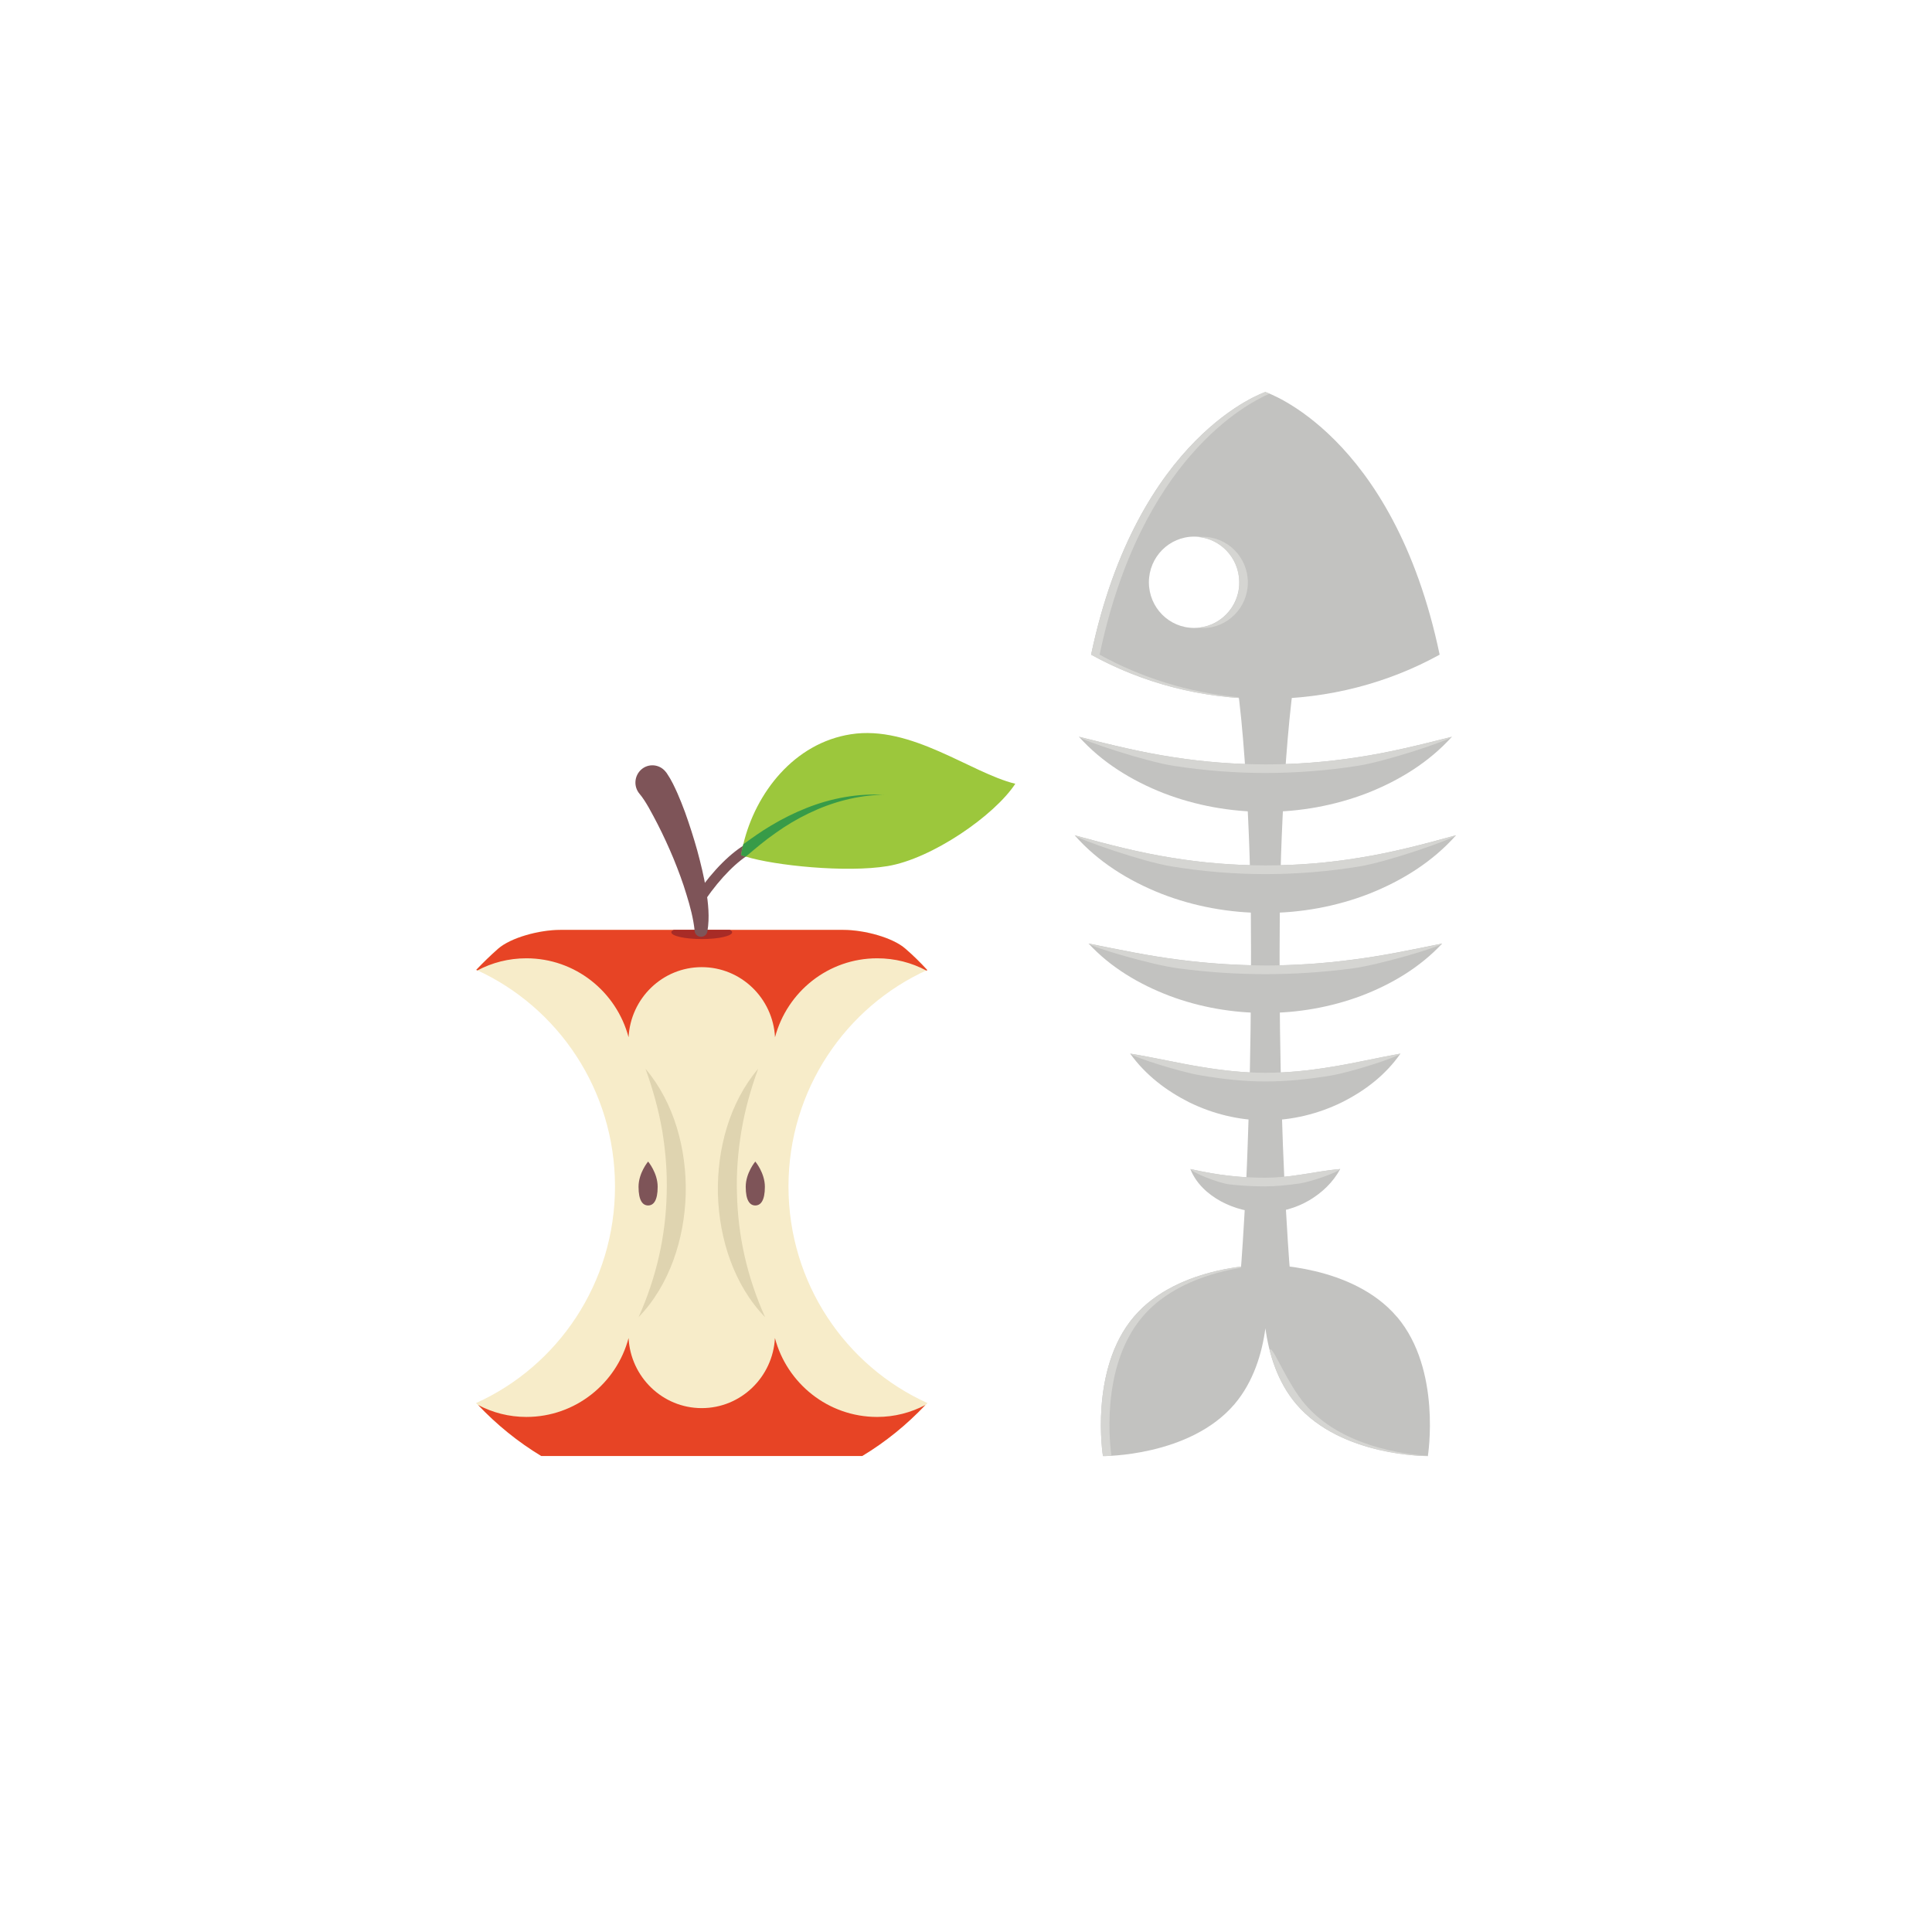 <svg width="69" height="69" viewBox="0 0 69 69" fill="none" xmlns="http://www.w3.org/2000/svg">
<g filter="url(#filter0_d_542_6902)">
<circle cx="34.5" cy="34.5" r="30.5" fill="white"/>
</g>
<g clip-path="url(#clip0_542_6902)">
<path d="M30.797 52H19.33C18.472 51.478 17.689 50.838 17 50.11C19.929 48.789 21.964 45.821 21.964 42.374C21.964 38.928 19.929 35.962 17.006 34.635C17.254 34.37 17.517 34.116 17.791 33.877C18.244 33.482 19.257 33.205 20.011 33.205H30.114C30.867 33.205 31.881 33.482 32.336 33.877C32.611 34.116 32.871 34.373 33.119 34.641C30.199 35.962 28.16 38.931 28.16 42.374C28.16 45.818 30.196 48.789 33.125 50.11C32.435 50.838 31.653 51.478 30.794 52H30.797Z" fill="#F7ECC9"/>
<path d="M33.049 50.178C32.38 50.886 31.627 51.499 30.794 52H19.33C18.501 51.499 17.745 50.886 17.076 50.178C17.593 50.452 18.18 50.605 18.799 50.605C20.548 50.605 22.02 49.408 22.449 47.787C22.522 49.176 23.661 50.29 25.062 50.29C26.464 50.29 27.603 49.176 27.676 47.787C28.105 49.408 29.577 50.605 31.326 50.605C31.945 50.605 32.529 50.452 33.049 50.178Z" fill="#E74425"/>
<path d="M33.122 34.644L33.087 34.664C32.561 34.381 31.962 34.225 31.329 34.225C29.585 34.225 28.114 35.413 27.679 37.044C27.606 35.655 26.467 34.541 25.062 34.541C23.658 34.541 22.522 35.655 22.449 37.044C22.014 35.413 20.542 34.225 18.799 34.225C18.165 34.225 17.572 34.381 17.05 34.658L17.009 34.638C17.26 34.375 17.52 34.122 17.791 33.883C18.247 33.485 19.263 33.211 20.011 33.211H30.117C30.867 33.211 31.887 33.485 32.336 33.883C32.617 34.125 32.873 34.378 33.119 34.647L33.122 34.644Z" fill="#E74425"/>
<path d="M27.32 47.038C26.216 45.897 25.684 44.249 25.64 42.648C25.603 41.047 26.052 39.379 27.077 38.17C26.808 38.913 26.604 39.644 26.479 40.39C26.356 41.139 26.295 41.873 26.321 42.63C26.353 44.131 26.68 45.602 27.323 47.038H27.32Z" fill="#DFD4B0"/>
<path d="M22.808 47.038C23.448 45.605 23.777 44.131 23.81 42.63C23.833 41.873 23.774 41.139 23.652 40.39C23.523 39.647 23.322 38.913 23.053 38.17C24.078 39.379 24.528 41.047 24.49 42.648C24.446 44.249 23.912 45.897 22.811 47.038H22.808Z" fill="#DFD4B0"/>
<path d="M26.149 33.296C26.149 33.426 25.667 33.538 25.065 33.538C24.464 33.538 23.976 33.429 23.976 33.296C23.976 33.264 24.005 33.234 24.064 33.208H26.064C26.119 33.234 26.146 33.264 26.146 33.296H26.149Z" fill="#A82B26"/>
<path d="M23.818 27.621C23.985 27.866 24.09 28.102 24.192 28.326C24.291 28.553 24.382 28.78 24.464 29.004C24.627 29.458 24.773 29.915 24.902 30.375C25.027 30.837 25.141 31.303 25.22 31.781C25.29 32.258 25.351 32.751 25.264 33.264C25.243 33.391 25.124 33.476 24.998 33.453C24.893 33.435 24.817 33.349 24.808 33.249V33.234C24.764 32.813 24.651 32.377 24.516 31.946C24.388 31.516 24.227 31.088 24.055 30.666C23.88 30.245 23.69 29.832 23.485 29.431C23.281 29.042 23.062 28.609 22.837 28.346C22.621 28.087 22.653 27.701 22.907 27.479C23.161 27.258 23.547 27.291 23.763 27.55L23.801 27.597L23.812 27.612L23.818 27.621Z" fill="#7E5458"/>
<path d="M25.042 32.205L24.937 32.173C24.852 32.114 24.832 31.996 24.893 31.911C25.474 31.073 26.116 30.433 26.703 30.109C26.794 30.059 26.905 30.091 26.954 30.183C27.004 30.271 26.972 30.386 26.881 30.436C26.341 30.737 25.743 31.336 25.194 32.129C25.159 32.179 25.1 32.208 25.042 32.208V32.205Z" fill="#7E5458"/>
<path d="M36.261 27.992C35.502 29.142 33.271 30.672 31.7 30.932C30.219 31.177 27.658 30.911 26.636 30.593C26.575 30.575 26.517 30.56 26.467 30.54C26.487 30.41 26.511 30.283 26.546 30.154C26.984 28.317 28.362 26.539 30.386 26.224C32.549 25.884 34.666 27.603 36.261 27.992Z" fill="#9CC73C"/>
<path d="M31.571 28.384C30.637 28.396 29.72 28.644 28.888 29.045C28.47 29.245 28.076 29.481 27.699 29.75C27.328 30.006 26.99 30.295 26.636 30.593C26.575 30.575 26.517 30.56 26.467 30.54C26.487 30.41 26.511 30.283 26.546 30.153C26.864 29.923 27.188 29.691 27.533 29.487C27.942 29.242 28.365 29.03 28.806 28.856C29.688 28.505 30.637 28.331 31.574 28.387L31.571 28.384Z" fill="#379B48"/>
<path d="M27.317 42.386C27.317 42.884 27.165 43.052 26.975 43.052C26.785 43.052 26.633 42.884 26.633 42.386C26.633 41.888 26.975 41.484 26.975 41.484C26.975 41.484 27.317 41.888 27.317 42.386Z" fill="#7E5458"/>
<path d="M23.488 42.386C23.488 42.884 23.337 43.052 23.147 43.052C22.957 43.052 22.805 42.884 22.805 42.386C22.805 41.888 23.147 41.484 23.147 41.484C23.147 41.484 23.488 41.888 23.488 42.386Z" fill="#7E5458"/>
<path d="M49.889 47.029C48.303 45.163 45.255 45.169 45.19 45.172C45.126 45.172 42.081 45.163 40.495 47.029C38.892 48.916 39.391 52.003 39.391 52.003C39.391 52.003 42.489 52.029 44.092 50.146C44.767 49.349 45.071 48.341 45.193 47.439C45.316 48.341 45.617 49.349 46.294 50.146C47.897 52.032 50.995 52.003 50.995 52.003C50.995 52.003 51.495 48.916 49.892 47.029" fill="#C2C2C0"/>
<path d="M39.397 52H39.391C39.391 52 39.318 51.546 39.318 50.88C39.318 49.809 39.508 48.191 40.495 47.029C41.561 45.773 43.289 45.366 44.326 45.234C44.326 45.248 44.326 45.263 44.323 45.278C43.278 45.449 41.768 45.891 40.801 47.029C39.251 48.854 39.666 51.8 39.695 51.991C39.525 52.003 39.42 52.003 39.397 52.003" fill="#D5D5D2"/>
<path d="M50.987 52C50.817 52 47.851 51.973 46.294 50.143C47.851 51.976 50.817 52 50.987 52H50.995C50.995 52 50.995 51.997 50.995 51.988V52H50.987Z" fill="white"/>
<path d="M50.987 52C50.817 52 47.85 51.973 46.294 50.143C45.809 49.571 45.517 48.892 45.348 48.22C45.354 48.197 45.363 48.188 45.374 48.188C45.503 48.188 45.982 49.414 46.601 50.143C47.9 51.67 50.178 51.944 50.995 51.991C50.995 51.997 50.995 52.003 50.995 52.003H50.987" fill="#D5D5D2"/>
<path d="M42.647 22.426C41.754 22.426 41.032 21.698 41.032 20.796C41.032 19.894 41.756 19.165 42.647 19.165C43.538 19.165 44.262 19.896 44.262 20.796C44.262 21.695 43.538 22.426 42.647 22.426ZM45.19 14C45.19 14 40.623 15.515 38.968 23.381C40.784 24.384 42.913 24.962 45.19 24.962C47.468 24.962 49.6 24.384 51.416 23.381C49.763 15.483 45.19 14 45.19 14Z" fill="#C2C2C0"/>
<path d="M44.247 24.929C42.326 24.794 40.53 24.245 38.968 23.381C40.623 15.515 45.19 14 45.19 14C45.19 14 45.243 14.018 45.339 14.059C45.339 14.059 45.339 14.059 45.342 14.059C44.539 14.404 40.746 16.367 39.272 23.381C40.752 24.198 42.437 24.732 44.241 24.903C44.241 24.912 44.241 24.92 44.244 24.929" fill="#D5D5D2"/>
<path d="M42.805 22.417H42.802C43.57 22.343 44.183 21.727 44.256 20.952C44.183 21.727 43.573 22.343 42.805 22.417ZM44.256 20.952C44.256 20.952 44.256 20.946 44.256 20.943C44.256 20.943 44.256 20.949 44.256 20.952ZM44.256 20.943C44.256 20.943 44.256 20.937 44.256 20.934C44.256 20.934 44.256 20.94 44.256 20.943ZM44.256 20.931C44.256 20.931 44.256 20.925 44.256 20.922C44.256 20.925 44.256 20.928 44.256 20.931ZM44.256 20.922C44.256 20.922 44.256 20.917 44.256 20.914C44.256 20.917 44.256 20.919 44.256 20.922ZM44.256 20.914C44.256 20.914 44.256 20.908 44.256 20.905C44.256 20.905 44.256 20.911 44.256 20.914ZM44.256 20.905C44.256 20.905 44.256 20.899 44.256 20.896C44.256 20.896 44.256 20.902 44.256 20.905ZM44.256 20.896C44.256 20.896 44.256 20.89 44.256 20.887C44.256 20.89 44.256 20.893 44.256 20.896ZM44.256 20.887C44.256 20.887 44.256 20.881 44.256 20.878C44.256 20.878 44.256 20.884 44.256 20.887ZM44.256 20.878C44.256 20.878 44.256 20.872 44.256 20.869C44.256 20.872 44.256 20.875 44.256 20.878ZM44.256 20.858C44.256 20.858 44.256 20.852 44.256 20.849C44.256 20.852 44.256 20.855 44.256 20.858ZM44.256 20.837C44.256 20.837 44.256 20.831 44.256 20.828C44.256 20.828 44.256 20.834 44.256 20.837ZM44.256 20.769C44.256 20.769 44.256 20.763 44.256 20.76C44.256 20.76 44.256 20.766 44.256 20.769ZM44.256 20.752C44.256 20.752 44.256 20.746 44.256 20.743C44.256 20.743 44.256 20.748 44.256 20.752ZM44.256 20.743C44.227 19.923 43.596 19.254 42.796 19.18C42.796 19.18 42.799 19.18 42.802 19.18C43.599 19.26 44.227 19.923 44.256 20.743Z" fill="white"/>
<path d="M42.954 22.426C42.904 22.426 42.854 22.426 42.805 22.417C43.573 22.344 44.183 21.727 44.256 20.952C44.256 20.952 44.256 20.946 44.256 20.943C44.256 20.943 44.256 20.937 44.256 20.934C44.256 20.934 44.256 20.928 44.256 20.925C44.256 20.925 44.256 20.92 44.256 20.917C44.256 20.917 44.256 20.911 44.256 20.908C44.256 20.908 44.256 20.902 44.256 20.899C44.256 20.899 44.256 20.893 44.256 20.887C44.256 20.887 44.256 20.881 44.256 20.878C44.256 20.878 44.256 20.872 44.256 20.869V20.861C44.256 20.861 44.256 20.855 44.256 20.852V20.843C44.256 20.843 44.256 20.837 44.256 20.834V20.822V20.811V20.802V20.793V20.784V20.772C44.256 20.772 44.256 20.766 44.256 20.763V20.752C44.256 20.752 44.256 20.746 44.256 20.743C44.227 19.923 43.599 19.257 42.802 19.18C42.851 19.177 42.901 19.171 42.951 19.171C43.841 19.171 44.566 19.902 44.566 20.802C44.566 21.701 43.841 22.432 42.951 22.432" fill="#D5D5D2"/>
<path d="M44.224 46.41C44.311 45.49 44.376 44.57 44.428 43.654C44.487 42.734 44.528 41.814 44.56 40.894C44.63 39.054 44.665 37.217 44.676 35.378C44.679 34.458 44.682 33.538 44.673 32.618C44.659 31.698 44.641 30.778 44.603 29.859C44.566 28.939 44.516 28.022 44.449 27.099C44.382 26.179 44.3 25.259 44.171 24.342H46.209C46.084 25.262 46.002 26.182 45.932 27.099C45.865 28.019 45.815 28.939 45.777 29.859C45.739 30.778 45.719 31.698 45.707 32.618C45.699 33.538 45.699 34.458 45.701 35.378C45.713 37.217 45.748 39.054 45.818 40.894C45.853 41.814 45.894 42.734 45.953 43.654C46.005 44.573 46.069 45.493 46.16 46.41H44.224Z" fill="#C2C2C0"/>
<path d="M51.854 26.312C51.036 27.223 49.965 27.88 48.82 28.328C47.669 28.771 46.428 28.995 45.193 28.995C43.958 28.995 42.717 28.774 41.566 28.331C40.422 27.883 39.35 27.226 38.533 26.312C39.712 26.61 40.81 26.878 41.911 27.043C43.012 27.214 44.101 27.297 45.193 27.3C46.288 27.3 47.377 27.217 48.478 27.046C49.582 26.881 50.68 26.613 51.857 26.312" fill="#C2C2C0"/>
<path d="M52 29.832C51.168 30.773 50.079 31.451 48.905 31.917C47.728 32.377 46.458 32.606 45.19 32.606C43.923 32.606 42.653 32.379 41.476 31.919C40.305 31.457 39.21 30.776 38.381 29.832C39.578 30.162 40.699 30.451 41.826 30.631C42.951 30.817 44.069 30.905 45.187 30.908C46.309 30.908 47.424 30.82 48.548 30.634C49.678 30.454 50.797 30.165 51.994 29.832" fill="#C2C2C0"/>
<path d="M51.504 33.7C50.712 34.552 49.696 35.154 48.613 35.566C47.523 35.973 46.355 36.177 45.19 36.177C44.025 36.177 42.857 35.976 41.768 35.566C40.685 35.154 39.666 34.552 38.877 33.697C40.007 33.924 41.05 34.142 42.092 34.272C43.132 34.408 44.16 34.476 45.19 34.479C46.221 34.479 47.249 34.414 48.289 34.275C49.334 34.145 50.376 33.927 51.504 33.697" fill="#C2C2C0"/>
<path d="M50.017 37.627C49.486 38.394 48.744 38.96 47.915 39.373C47.083 39.779 46.148 40.013 45.193 40.013C44.233 40.013 43.298 39.774 42.469 39.367C41.645 38.951 40.907 38.388 40.364 37.63C41.275 37.781 42.083 37.972 42.883 38.102C43.678 38.235 44.443 38.317 45.19 38.317C45.944 38.317 46.712 38.241 47.506 38.111C48.303 37.987 49.109 37.795 50.017 37.63" fill="#C2C2C0"/>
<path d="M42.513 41.752C43.041 41.87 43.479 41.946 43.914 41.994C44.346 42.044 44.764 42.064 45.182 42.064C45.579 42.064 45.985 42.026 46.423 41.958C46.864 41.896 47.322 41.799 47.865 41.752C47.602 42.235 47.214 42.598 46.753 42.872C46.291 43.141 45.742 43.303 45.179 43.3C44.636 43.3 44.093 43.167 43.614 42.91C43.141 42.654 42.714 42.268 42.513 41.752Z" fill="#C2C2C0"/>
<path d="M45.19 27.606C44.098 27.606 43.006 27.521 41.908 27.35C40.933 27.202 38.658 26.453 38.53 26.312C39.709 26.61 40.807 26.878 41.908 27.043C43.009 27.214 44.098 27.297 45.19 27.3C46.285 27.3 47.375 27.217 48.475 27.046C49.579 26.881 50.677 26.613 51.854 26.312C51.725 26.456 49.451 27.208 48.475 27.353C47.375 27.524 46.285 27.606 45.19 27.606Z" fill="#D5D5D2"/>
<path d="M45.19 31.218C44.069 31.218 42.954 31.126 41.829 30.941C40.831 30.782 38.512 29.98 38.384 29.832C39.581 30.162 40.702 30.451 41.829 30.631C42.954 30.817 44.072 30.905 45.19 30.908C46.312 30.908 47.427 30.82 48.551 30.634C49.681 30.454 50.8 30.165 51.997 29.832C51.866 29.98 49.55 30.784 48.551 30.944C47.427 31.129 46.309 31.218 45.19 31.218Z" fill="#D5D5D2"/>
<path d="M45.701 34.476C46.528 34.458 47.354 34.396 48.186 34.29C47.351 34.396 46.528 34.458 45.701 34.476ZM48.224 34.287C48.245 34.287 48.265 34.281 48.289 34.278C48.268 34.281 48.248 34.284 48.224 34.287Z" fill="white"/>
<path d="M45.205 34.481C45.371 34.481 45.535 34.481 45.701 34.476C45.535 34.478 45.371 34.481 45.205 34.481Z" fill="#D5D5D2"/>
<path d="M45.202 34.791H45.19C44.16 34.791 43.132 34.723 42.092 34.585C41.172 34.47 39.003 33.836 38.877 33.7C40.007 33.927 41.05 34.145 42.092 34.275C43.132 34.411 44.16 34.478 45.19 34.481H45.208C45.374 34.481 45.538 34.481 45.704 34.476C46.531 34.458 47.357 34.396 48.189 34.29C48.201 34.29 48.213 34.287 48.227 34.287C48.248 34.287 48.268 34.281 48.291 34.278C49.337 34.148 50.379 33.93 51.507 33.7C51.378 33.836 49.211 34.47 48.291 34.588C47.255 34.723 46.23 34.791 45.205 34.791" fill="#D5D5D2"/>
<path d="M45.19 38.624C44.44 38.624 43.675 38.541 42.883 38.406C42.168 38.291 40.454 37.751 40.364 37.627C41.275 37.778 42.083 37.969 42.883 38.099C43.678 38.232 44.443 38.314 45.19 38.314C45.944 38.314 46.712 38.238 47.506 38.108C48.303 37.984 49.109 37.792 50.017 37.627C49.93 37.754 48.218 38.305 47.506 38.417C46.715 38.547 45.947 38.624 45.19 38.624Z" fill="#D5D5D2"/>
<path d="M45.182 42.371C44.767 42.371 44.346 42.35 43.914 42.3C43.529 42.259 42.559 41.873 42.513 41.749C43.041 41.867 43.479 41.944 43.914 41.991C44.346 42.041 44.764 42.061 45.182 42.061C45.579 42.061 45.985 42.023 46.423 41.955C46.864 41.893 47.322 41.796 47.865 41.749C47.801 41.867 46.802 42.212 46.423 42.265C45.985 42.33 45.579 42.368 45.182 42.371Z" fill="#D5D5D2"/>
</g>
<defs>
<filter id="filter0_d_542_6902" x="0" y="0" width="69" height="69" filterUnits="userSpaceOnUse" color-interpolation-filters="sRGB">
<feFlood flood-opacity="0" result="BackgroundImageFix"/>
<feColorMatrix in="SourceAlpha" type="matrix" values="0 0 0 0 0 0 0 0 0 0 0 0 0 0 0 0 0 0 127 0" result="hardAlpha"/>
<feOffset/>
<feGaussianBlur stdDeviation="2"/>
<feComposite in2="hardAlpha" operator="out"/>
<feColorMatrix type="matrix" values="0 0 0 0 0 0 0 0 0 0 0 0 0 0 0 0 0 0 0.25 0"/>
<feBlend mode="normal" in2="BackgroundImageFix" result="effect1_dropShadow_542_6902"/>
<feBlend mode="normal" in="SourceGraphic" in2="effect1_dropShadow_542_6902" result="shape"/>
</filter>
<clipPath id="clip0_542_6902">
<rect width="35" height="38" fill="white" transform="translate(17 14)"/>
</clipPath>
</defs>
</svg>
